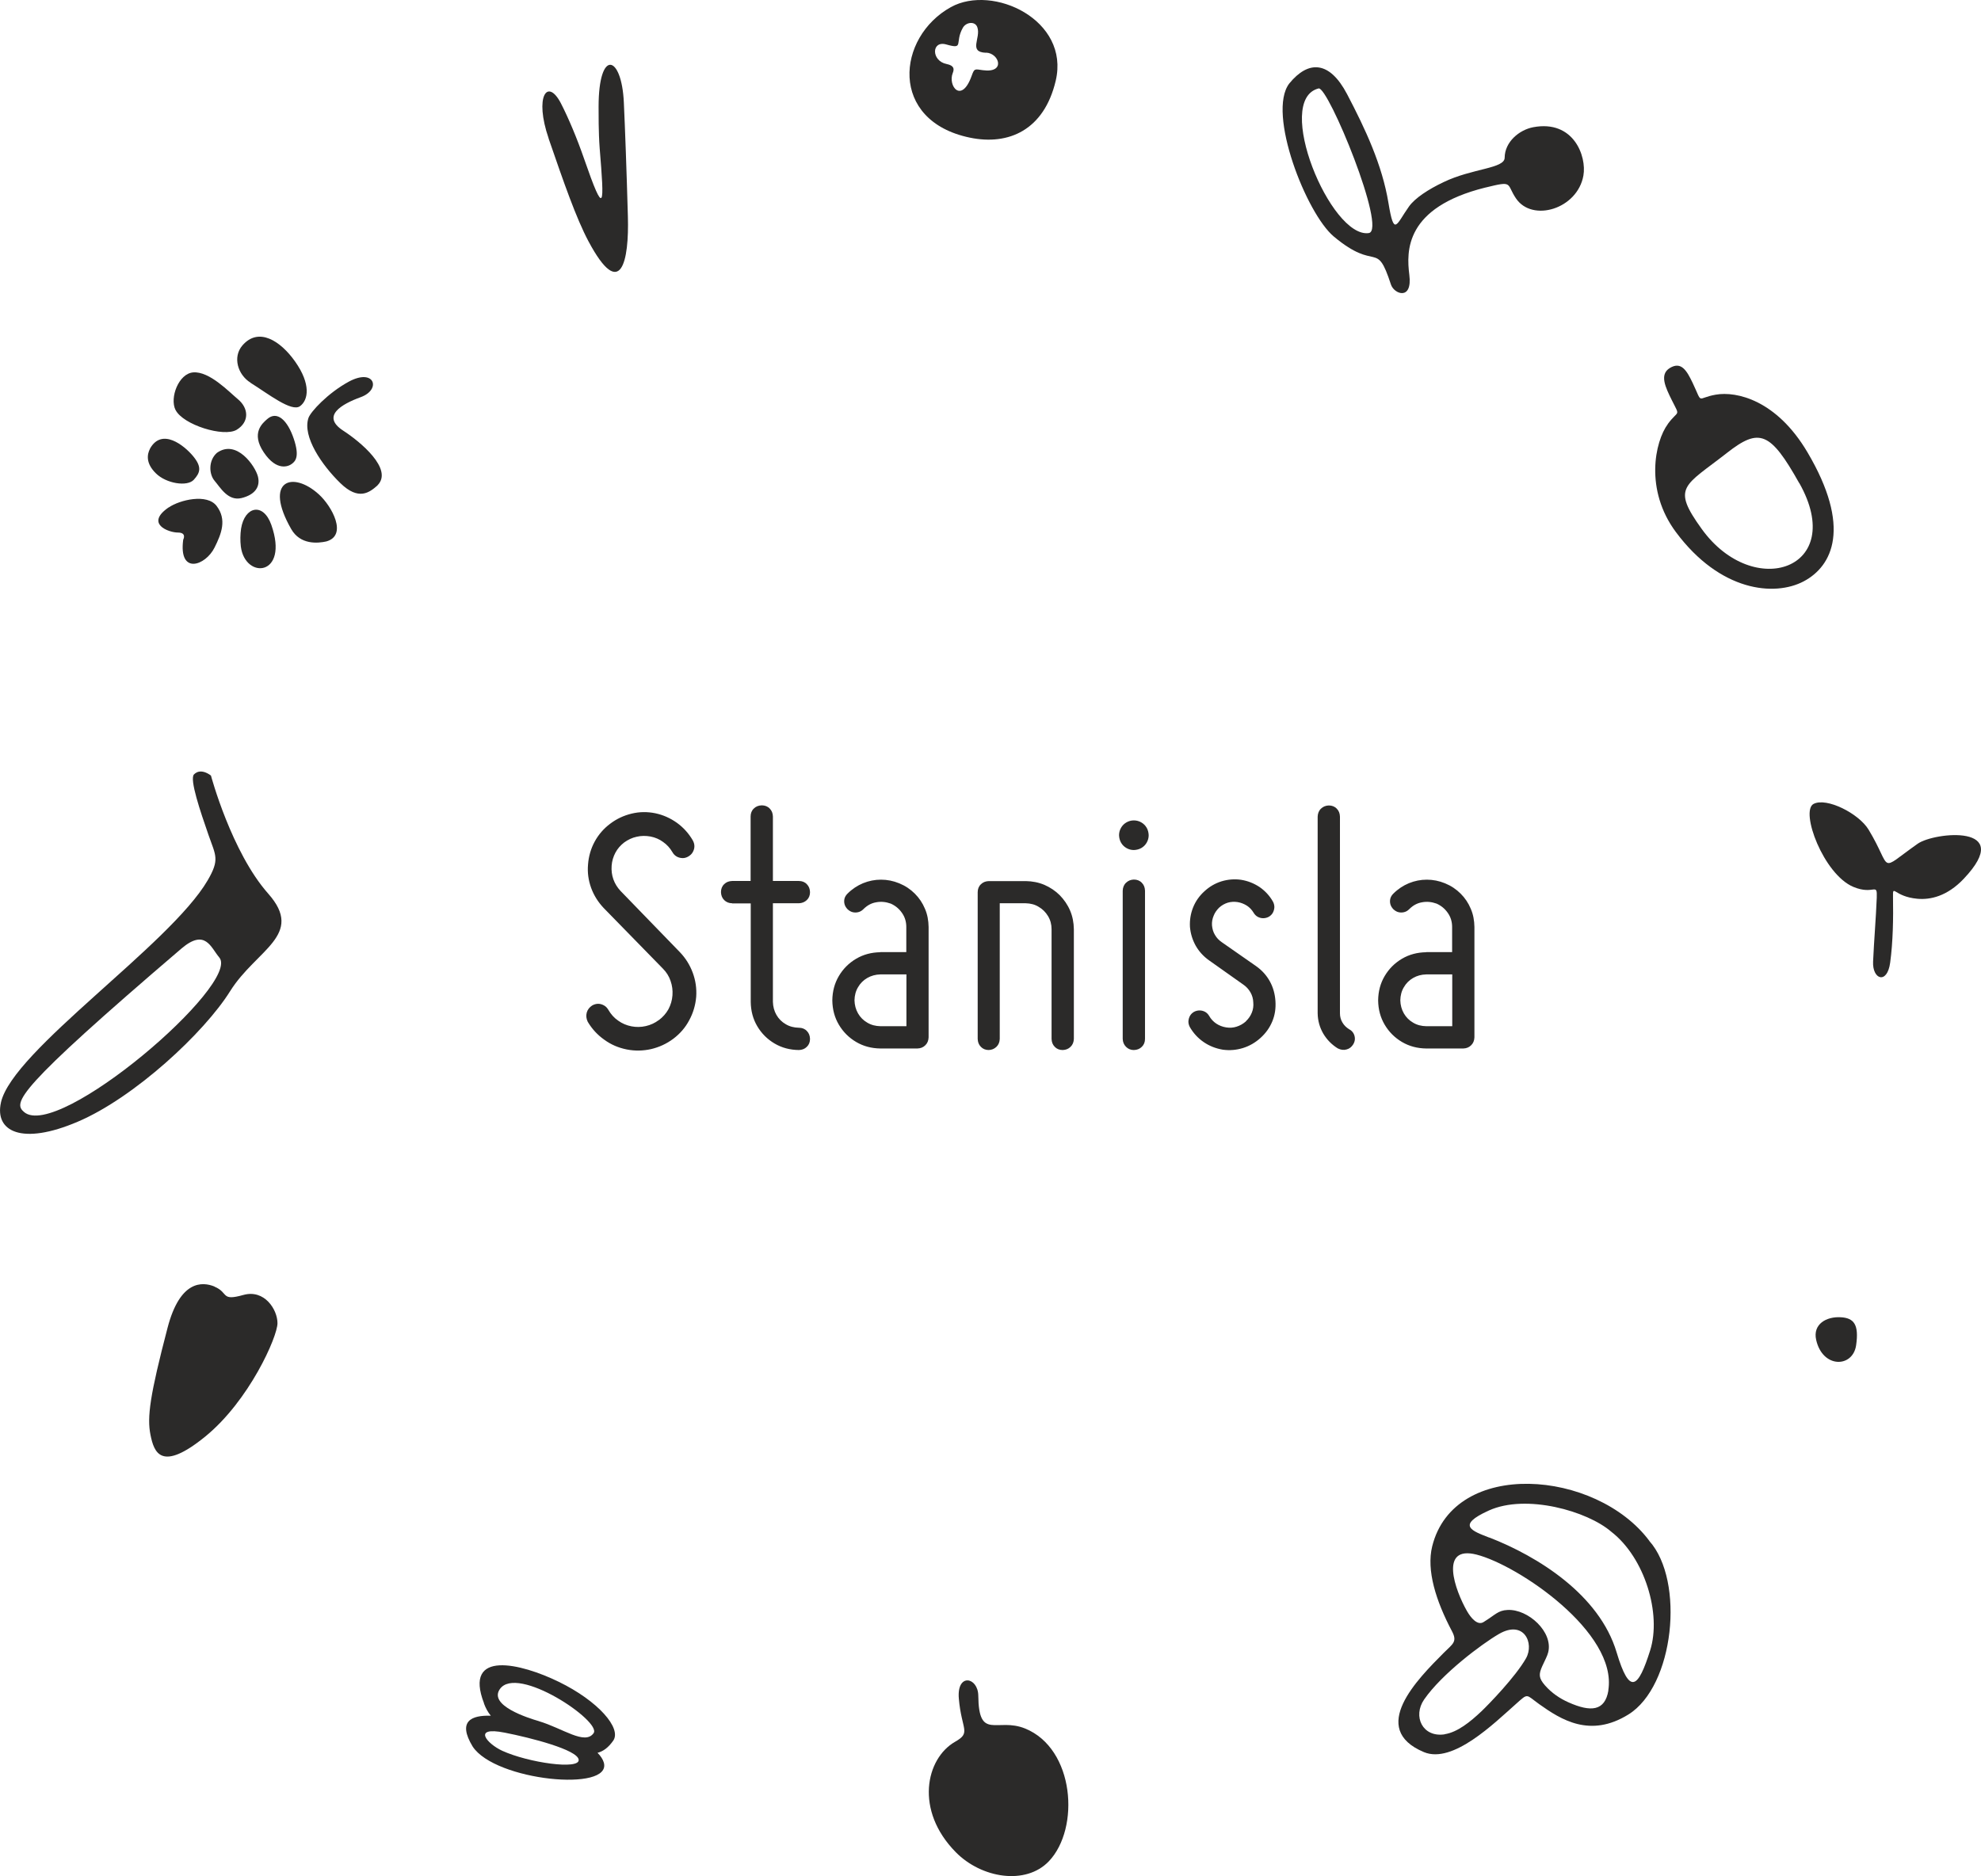 <?xml version="1.0" encoding="UTF-8"?>
<!DOCTYPE svg PUBLIC "-//W3C//DTD SVG 1.1//EN" "http://www.w3.org/Graphics/SVG/1.1/DTD/svg11.dtd">
<!-- Creator: CorelDRAW X5 -->
<svg xmlns="http://www.w3.org/2000/svg" xml:space="preserve" width="179.087mm" height="169.631mm" style="shape-rendering:geometricPrecision; text-rendering:geometricPrecision; image-rendering:optimizeQuality; fill-rule:evenodd; clip-rule:evenodd"
viewBox="0 0 16706 15824"
 xmlns:xlink="http://www.w3.org/1999/xlink">
 <defs>
  <style type="text/css">
   <![CDATA[
    .fil0 {fill:#2B2A29}
    .fil1 {fill:#2B2A29;fill-rule:nonzero}
   ]]>
  </style>
 </defs>
 <g id="Layer_x0020_1">
  <g id="_399114216">
   <path class="fil0" d="M14065 3577c-109,147 -197,555 68,911 374,503 832,545 1077,416 245,-129 406,-458 32,-1090 -259,-438 -596,-516 -773,-485 -167,29 -106,88 -195,-100 -50,-104 -96,-183 -192,-125 -90,55 -37,163 18,274 71,142 55,76 -35,198zm1109 498c407,723 -384,996 -823,387 -258,-357 -148,-359 213,-642 272,-213 365,-180 609,255z"/>
   <path class="fil0" d="M12526 1582c-679,169 -666,537 -641,736 28,221 -129,163 -155,82 -126,-385 -115,-98 -482,-405 -231,-193 -565,-1041 -376,-1290 162,-199 340,-193 488,89 154,294 296,596 349,918 48,290 65,182 173,30 51,-72 166,-146 290,-205 244,-118 517,-114 517,-207 1,-134 124,-235 241,-257 341,-64 452,246 423,408 -50,282 -431,397 -569,192 -84,-125 -18,-150 -257,-91zm-1406 -836c-383,96 102,1266 423,1220 157,-23 -343,-1240 -423,-1220z"/>
   <path class="fil0" d="M8 9300c-54,242 173,365 649,161 476,-203 1065,-750 1284,-1101 220,-351 631,-472 321,-822 -310,-350 -483,-996 -483,-996 0,0 -84,-70 -143,-10 -40,39 55,317 122,510 62,177 96,207 -7,384 -318,545 -1644,1434 -1743,1873zm1841 -1224c187,220 -1360,1548 -1646,1304 -93,-79 -77,-179 1327,-1379 202,-172 248,-8 319,75z"/>
   <path class="fil0" d="M15796 8111c-7,152 119,195 144,9 24,-175 27,-375 24,-553 -2,-116 7,-4 205,14 109,10 251,-20 392,-169 440,-465 -249,-394 -389,-295 -342,241 -206,225 -414,-119 -83,-137 -355,-274 -464,-217 -115,61 84,595 336,700 173,72 202,-43 197,90 -7,178 -23,360 -31,541z"/>
   <path class="fil0" d="M15316 11302c54,241 309,237 337,45 25,-174 -18,-230 -130,-236 -121,-7 -237,58 -207,191z"/>
   <path class="fil0" d="M8086 14328c-19,-219 162,-183 164,-25 4,384 158,181 395,277 418,170 465,842 200,1120 -195,204 -568,143 -784,-76 -350,-354 -253,-791 -7,-932 139,-79 55,-98 32,-364z"/>
   <path class="fil0" d="M1809 10852c-102,-42 -291,-55 -396,348 -149,570 -174,754 -144,903 30,149 89,317 461,15 372,-303 610,-843 610,-957 0,-114 -109,-288 -288,-238 -193,54 -121,-19 -243,-70z"/>
   <path class="fil0" d="M4081 14368c15,40 33,74 58,104 -162,-5 -284,44 -153,260 190,290 1178,387 1106,135 -8,-27 -26,-55 -53,-82 49,-13 91,-44 132,-102 74,-105 -128,-336 -459,-497 -317,-155 -807,-276 -630,182zm176 247c219,43 613,144 623,228 11,88 -425,25 -644,-75 -127,-58 -260,-209 21,-153zm287 -97c202,60 389,205 462,101 70,-99 -646,-582 -791,-371 -95,138 237,243 330,270z"/>
   <path class="fil0" d="M4626 1167c129,374 233,674 337,869 274,513 343,162 332,-210 -11,-395 -24,-743 -34,-961 -18,-403 -213,-458 -213,35 0,50 -1,218 9,349 40,489 44,596 -131,91 -58,-168 -131,-343 -196,-469 -114,-219 -225,-57 -103,297z"/>
   <path class="fil0" d="M8903 681c-98,416 -397,548 -724,480 -684,-142 -619,-847 -160,-1101 354,-196 1005,108 884,621zm-587 -237c110,4 168,175 -28,148 -69,-10 -71,-16 -94,48 -86,240 -203,83 -159,-25 13,-33 12,-62 -52,-75 -131,-26 -129,-201 -3,-165 155,44 68,-14 140,-141 28,-49 104,-57 122,-4 32,90 -79,209 72,215z"/>
   <path class="fil1" d="M5556 8604c-33,25 -70,42 -110,51 -40,9 -80,10 -121,2 -41,-8 -79,-24 -112,-48 -34,-23 -61,-54 -82,-90 -10,-17 -22,-30 -37,-38 -16,-9 -32,-14 -50,-14 -17,0 -34,5 -50,14 -23,15 -39,35 -46,60 -7,26 -4,51 8,77 36,61 83,112 140,152 56,41 119,68 189,82 70,14 139,12 206,-3 68,-16 131,-45 187,-87 57,-43 102,-95 134,-156 33,-60 53,-127 59,-197 5,-71 -5,-139 -29,-204 -24,-65 -60,-123 -109,-174l-500 -516c0,0 0,0 0,0 -27,-29 -47,-61 -60,-97 -13,-36 -18,-75 -15,-116 3,-40 14,-76 32,-110 18,-34 43,-62 74,-86 32,-23 67,-40 105,-48 38,-9 77,-9 117,-2 40,8 75,23 106,46 32,22 58,51 78,85 9,16 20,28 35,37 15,9 31,13 49,14 17,1 34,-4 50,-13 17,-10 30,-22 38,-37 9,-16 14,-32 14,-50 0,-17 -5,-34 -14,-50 -35,-60 -80,-109 -134,-148 -55,-39 -115,-66 -181,-80 -68,-14 -135,-13 -201,3 -66,16 -126,44 -180,85 -55,41 -99,92 -131,151 -32,59 -51,124 -56,193 -6,68 3,133 26,197 23,63 58,119 105,169 0,0 0,0 0,0l500 512c0,0 0,0 0,0 30,30 52,65 65,104 14,40 19,80 16,121 -3,43 -15,82 -34,118 -20,36 -47,66 -81,92zm619 -984l156 0 0 831c1,76 19,144 55,205 36,61 85,110 146,146 61,36 129,54 205,55 27,-1 49,-9 67,-27 18,-17 27,-40 27,-67 -1,-27 -9,-49 -27,-67 -17,-18 -40,-27 -67,-27 -41,-1 -78,-10 -111,-30 -33,-19 -59,-45 -78,-78 -19,-33 -29,-70 -30,-111l0 -831 219 0c27,-1 49,-10 67,-27 18,-17 27,-40 27,-67 -1,-27 -9,-49 -27,-67 -17,-18 -40,-27 -67,-27l-219 0 0 -544c-1,-27 -9,-49 -27,-67 -17,-18 -40,-27 -67,-27 -27,1 -49,9 -67,27 -18,17 -27,40 -27,67l0 544 -156 0c-27,1 -49,9 -67,27 -18,17 -27,40 -27,67 1,27 9,49 27,67 17,17 40,27 67,27l0 0zm1250 412c-76,1 -144,19 -205,55 -61,36 -110,85 -146,146 -36,61 -54,129 -55,205 1,76 19,144 55,205 36,61 85,110 146,146 61,36 129,54 205,55l312 0c26,-1 48,-9 66,-27 18,-17 27,-40 28,-67l0 -931c-1,-55 -10,-106 -31,-154 -20,-48 -48,-90 -85,-127 -37,-37 -80,-66 -131,-87 -51,-21 -102,-31 -154,-31 -53,0 -103,10 -152,30 -48,20 -92,49 -131,88 -12,12 -21,26 -25,41 -4,16 -4,31 0,47 4,16 13,30 25,43 13,12 27,21 43,25 16,4 32,4 48,0 16,-4 30,-12 43,-25 31,-31 66,-51 107,-58 41,-8 82,-4 124,11 40,18 71,44 95,79 24,34 36,74 36,118l0 212 -219 0zm-219 406c1,-41 10,-78 30,-111 19,-33 45,-59 78,-78 33,-19 70,-29 111,-30l219 0 0 437 -219 0c-41,-1 -78,-10 -111,-30 -33,-19 -59,-45 -78,-78 -19,-33 -29,-70 -30,-111zm1131 419c26,-1 47,-9 66,-27 18,-17 27,-40 28,-67l0 -1144 219 0c40,1 77,10 109,30 33,19 59,45 79,78 20,33 30,70 30,111l0 925c1,27 9,49 27,67 17,18 40,27 67,27 26,-1 48,-9 66,-27 18,-17 27,-40 28,-67l0 -925c-1,-57 -11,-109 -32,-158 -21,-49 -51,-92 -87,-129 -37,-37 -81,-66 -129,-87 -49,-21 -102,-31 -157,-32l-312 0c-27,1 -49,9 -67,27 -18,17 -27,40 -27,67l0 1237c1,27 9,49 27,67 17,18 40,27 67,27zm1225 -1687c23,-1 44,-6 63,-17 19,-11 34,-26 45,-45 11,-19 17,-40 17,-63 -1,-23 -6,-44 -17,-63 -11,-19 -26,-34 -45,-45 -19,-11 -40,-17 -63,-17 -23,0 -44,6 -63,17 -19,11 -34,26 -45,45 -11,19 -17,40 -17,63 1,23 6,44 17,63 11,19 26,34 45,45 19,11 40,17 63,17zm94 1593l0 -1250c-1,-27 -9,-49 -27,-67 -17,-18 -40,-27 -67,-27 -26,1 -47,9 -66,27 -18,17 -27,40 -28,67l0 1250c1,27 10,49 28,67 18,18 40,27 66,27 27,-1 49,-9 67,-27 18,-17 27,-40 27,-67zm850 -147c-23,20 -49,35 -78,44 -28,9 -57,11 -88,6 -31,-5 -59,-16 -83,-32 -24,-16 -45,-38 -60,-65 -9,-15 -20,-26 -34,-34 -15,-8 -30,-12 -47,-12 -16,0 -32,4 -47,12 -15,9 -26,20 -34,34 -8,15 -12,30 -13,47 0,16 4,32 12,47 30,52 69,94 117,127 48,33 102,54 161,64 58,8 115,3 170,-14 55,-17 105,-46 149,-86 44,-40 77,-86 99,-140 22,-53 30,-110 26,-170 -4,-60 -19,-115 -47,-166 -28,-51 -66,-93 -115,-128 0,0 0,0 0,0l-291 -203c-23,-16 -43,-36 -57,-61 -15,-24 -22,-51 -25,-80 -2,-29 3,-56 14,-82 10,-26 26,-48 46,-68 22,-20 47,-34 73,-42 27,-8 55,-9 83,-5 29,5 54,15 78,30 23,15 42,35 57,60 9,15 20,26 34,34 15,8 30,12 47,12 16,0 32,-4 47,-12 15,-9 26,-20 34,-34 8,-15 12,-30 13,-47 0,-16 -4,-32 -12,-47 -29,-51 -67,-91 -113,-123 -47,-31 -99,-52 -156,-61 -57,-8 -112,-3 -165,13 -54,17 -102,45 -144,84 -42,38 -74,83 -95,135 -21,52 -30,107 -27,165 5,57 21,109 48,158 27,48 65,90 111,123l291 206c0,0 0,0 0,0 25,17 45,39 60,65 15,26 23,54 24,85 3,30 -1,59 -12,86 -11,28 -28,52 -50,73zm778 228c24,12 48,15 72,8 24,-6 42,-21 56,-43 9,-15 14,-31 14,-47 0,-16 -4,-32 -12,-46 -8,-14 -20,-26 -36,-34 -24,-15 -43,-33 -57,-57 -14,-23 -21,-49 -21,-78l0 -1659c-1,-27 -9,-49 -27,-67 -17,-18 -40,-27 -67,-27 -26,1 -47,9 -66,27 -18,17 -27,40 -28,67l0 1659c1,62 17,119 47,171 31,52 72,94 124,126zm744 -812c-76,1 -144,19 -205,55 -61,36 -110,85 -146,146 -36,61 -54,129 -55,205 1,76 19,144 55,205 36,61 85,110 146,146 61,36 129,54 205,55l312 0c26,-1 48,-9 66,-27 18,-17 27,-40 28,-67l0 -931c-1,-55 -10,-106 -31,-154 -20,-48 -48,-90 -85,-127 -37,-37 -80,-66 -131,-87 -51,-21 -102,-31 -154,-31 -53,0 -103,10 -152,30 -48,20 -92,49 -131,88 -12,12 -21,26 -25,41 -4,16 -4,31 0,47 4,16 13,30 25,43 13,12 27,21 43,25 16,4 32,4 48,0 16,-4 30,-12 43,-25 31,-31 66,-51 107,-58 41,-8 82,-4 124,11 40,18 71,44 95,79 24,34 36,74 36,118l0 212 -219 0zm-219 406c1,-41 10,-78 30,-111 19,-33 45,-59 78,-78 33,-19 70,-29 111,-30l219 0 0 437 -219 0c-41,-1 -78,-10 -111,-30 -33,-19 -59,-45 -78,-78 -19,-33 -29,-70 -30,-111z"/>
   <path class="fil0" d="M12183 14628c107,-16 216,-104 310,-193 62,-59 288,-292 376,-447 72,-127 -17,-328 -229,-205 -143,83 -480,335 -630,552 -98,142 -14,322 173,294zm377 -1659c406,158 927,480 1073,968 110,368 182,304 283,-16 97,-308 -45,-781 -327,-1000 -202,-176 -719,-322 -1033,-180 -281,127 -139,173 4,229zm1003 1289c79,-489 -761,-1056 -1111,-1145 -319,-81 -181,301 -81,476 33,58 89,125 140,93 101,-62 121,-98 202,-102 174,-9 387,186 343,358 -8,32 -26,63 -50,116 -31,69 -30,101 23,162 56,64 125,111 200,144 185,82 306,75 335,-102zm346 -1260c301,337 210,1225 -177,1464 -323,200 -568,43 -751,-87 -116,-83 -90,-97 -198,-1 -181,160 -531,507 -775,405 -472,-198 -52,-617 168,-838 75,-75 116,-92 69,-181 -136,-257 -217,-515 -167,-717 185,-743 1382,-647 1831,-46z"/>
   <path class="fil0" d="M1265 3785c-25,48 -37,123 50,208 87,86 264,114 319,54 55,-60 70,-108 -6,-200 -76,-91 -263,-241 -363,-63zm766 825c-6,-50 -5,-103 2,-151 30,-188 187,-224 255,-32 153,435 -221,464 -257,183zm721 -43c-72,16 -219,30 -296,-104 -236,-413 12,-494 233,-293 110,100 245,346 63,397zm432 -473c-68,60 -159,132 -314,-19 -155,-151 -321,-392 -269,-549 17,-52 164,-211 341,-307 217,-117 276,67 100,131 -159,58 -338,159 -147,283 141,91 425,325 288,461zm-1762 186c-201,138 0,212 78,212 78,0 45,60 45,60 -40,300 188,220 264,67 59,-118 105,-236 18,-351 -81,-107 -310,-52 -404,12zm691 -1051c149,93 346,249 417,197 71,-52 93,-186 -41,-376 -124,-176 -309,-294 -445,-136 -84,98 -39,247 69,314zm139 307c-37,33 -138,115 -28,279 110,164 210,119 238,97 28,-22 67,-58 15,-212 -52,-154 -140,-240 -225,-164zm-772 -79c63,127 408,233 516,168 107,-65 103,-181 10,-258 -76,-63 -239,-236 -376,-226 -123,9 -201,214 -150,317zm349 363c-73,65 -67,180 -19,236 48,56 113,173 227,145 113,-28 160,-95 138,-182 -22,-87 -180,-318 -346,-199z"/>
  </g>
 </g>
</svg>
